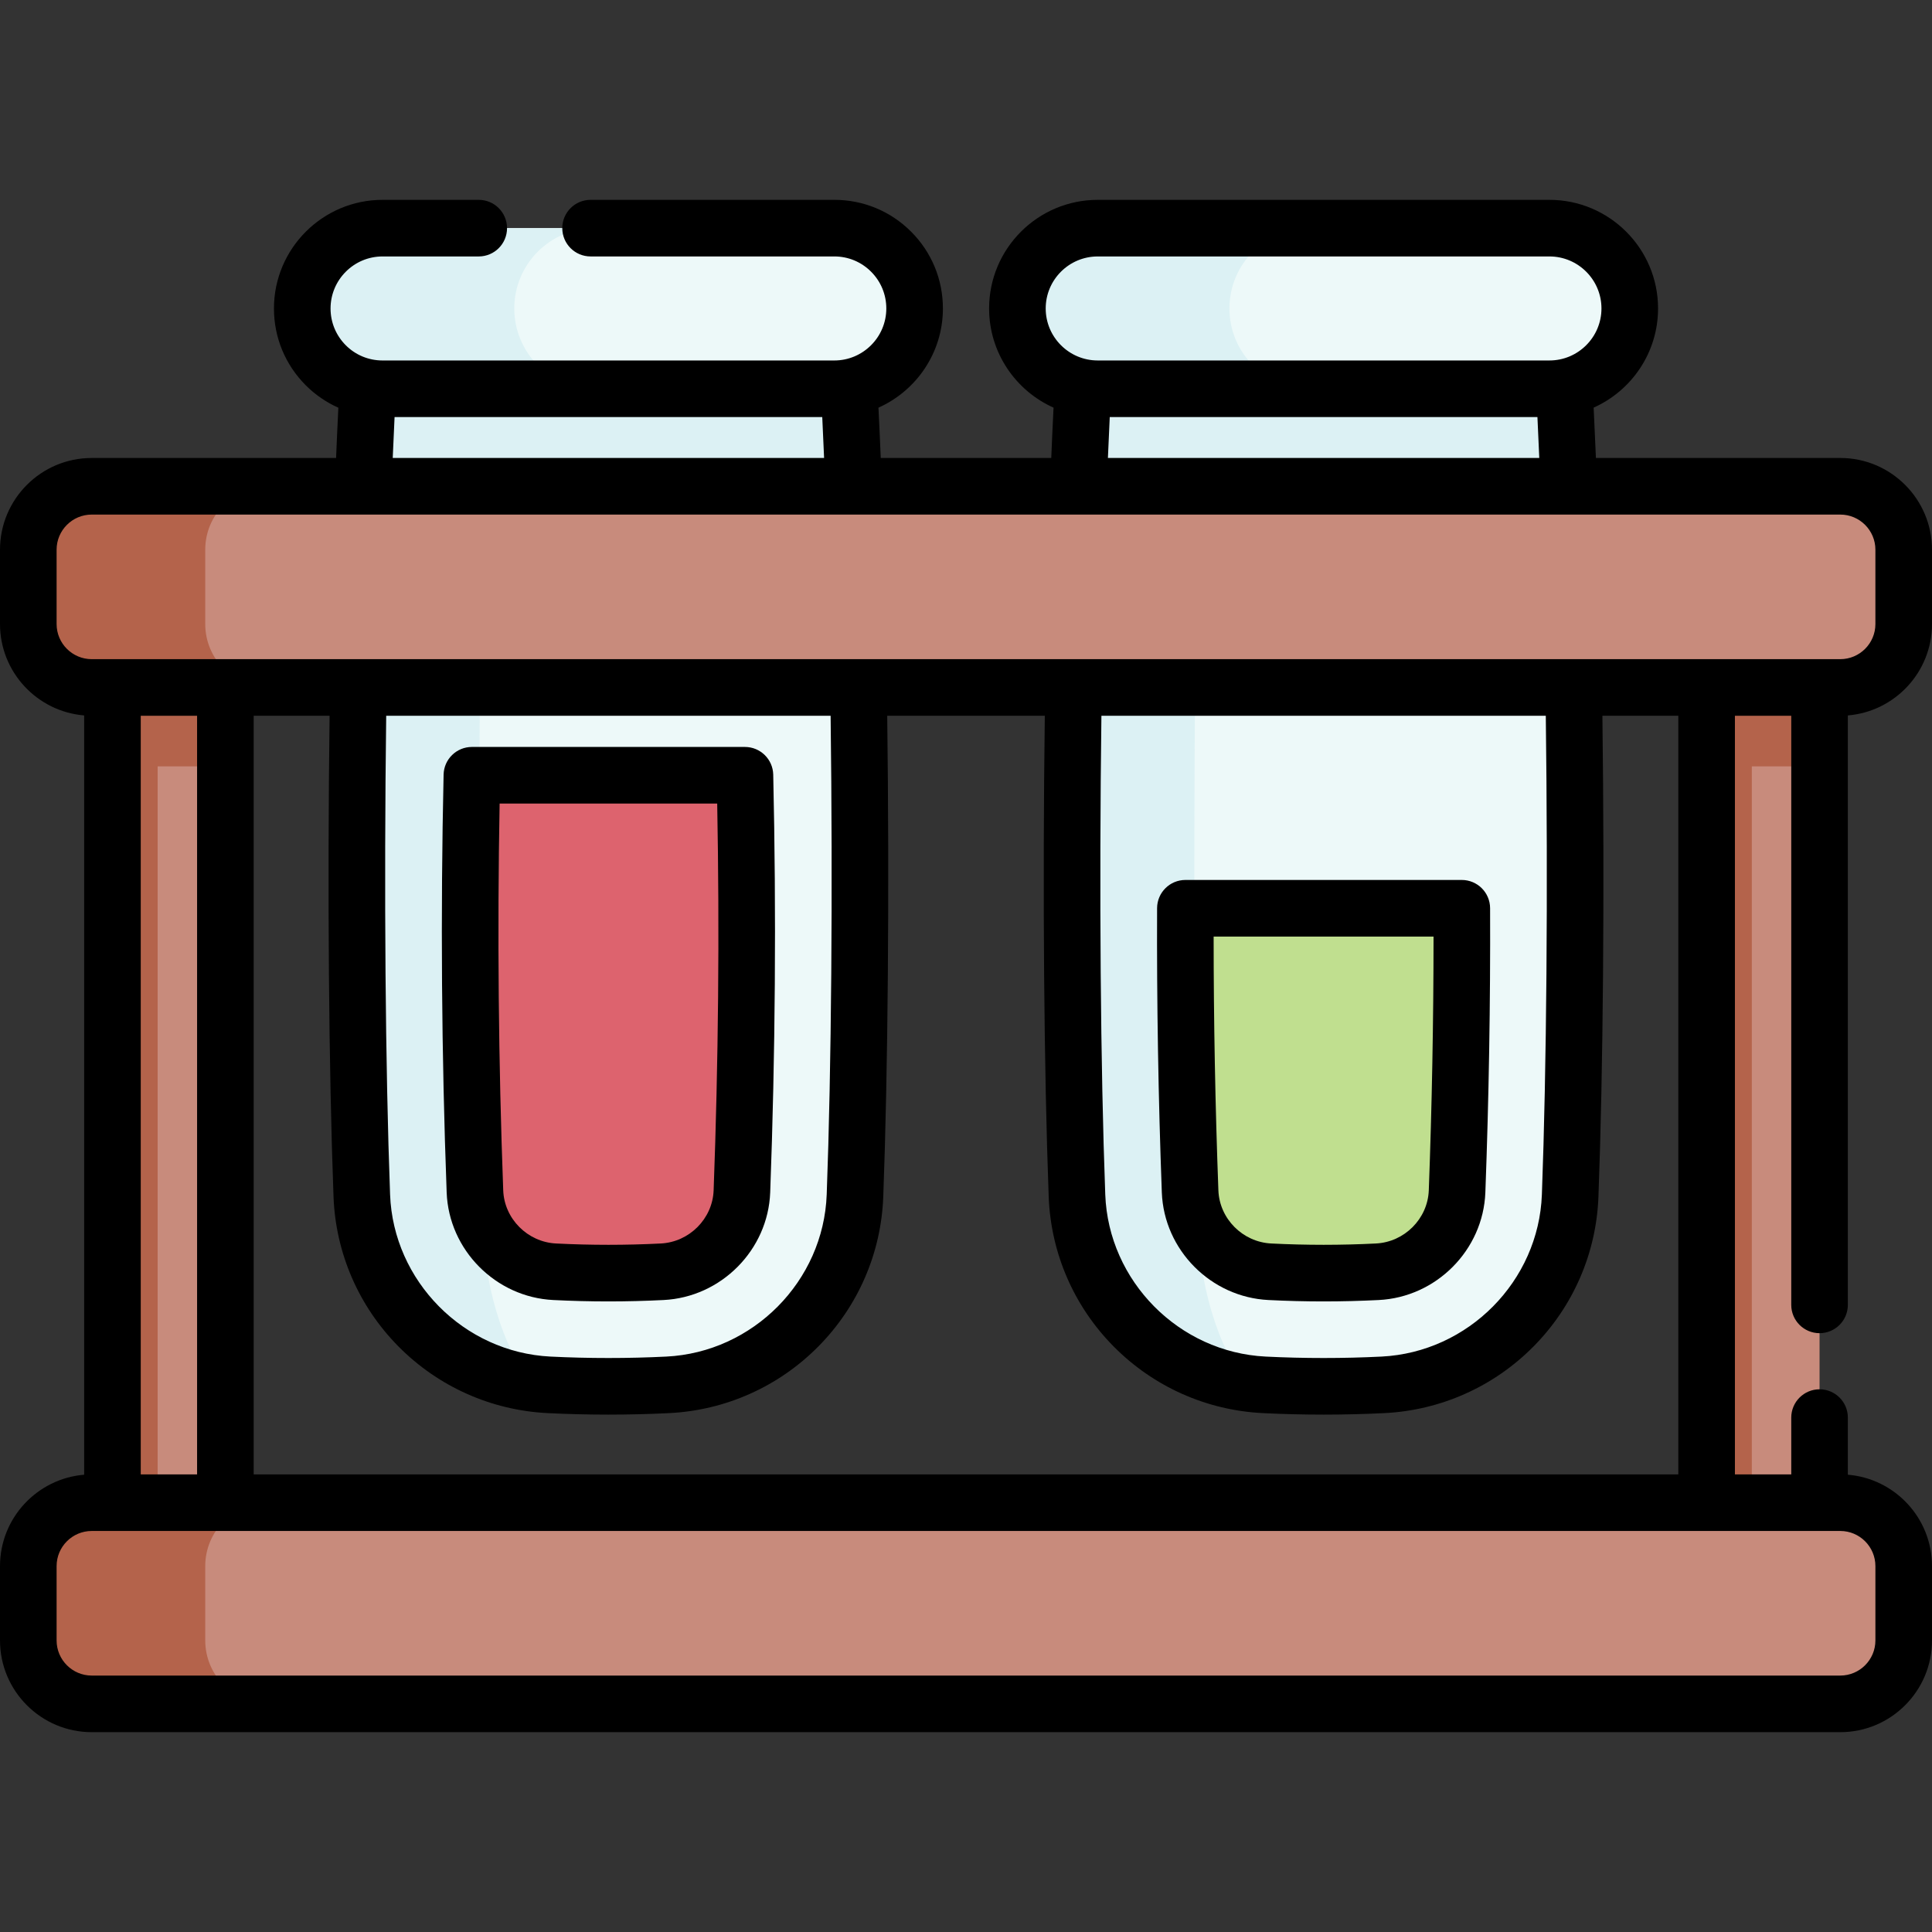 <svg id="Capa_1" enable-background="new 0 0 512 512" height="512" viewBox="0 0 512 512" width="512" xmlns="http://www.w3.org/2000/svg"><rect x="0" y="0" width="512" height="512" fill="#333333" stroke="none"/><g><g><path d="m29.799 167.207h29.929v245.995h-29.929z" fill="#c88b7c"/><path d="m59.729 167.209v35.89h-17.95v210.1h-11.98v-245.99z" fill="#b4634b"/><path d="m452.272 167.207h29.929v245.995h-29.929z" fill="#c88b7c"/><path d="m482.202 167.209v35.89h-17.95v210.1h-11.98v-245.99z" fill="#b4634b"/><g><g><path d="m226.584 316.85c-1 27.04-22.6 48.81-49.62 50.15-10.49.52-20.97.52-31.45 0-27.03-1.34-48.62-23.11-49.63-50.15-1.91-51.21-1.73-142.352.55-193.562.45-10.3.99-20.6 1.62-30.9 42.12-8.39 84.24-8.39 126.37 0 .62 10.3 1.16 20.6 1.62 30.9 2.27 51.21 2.45 142.352.54 193.562z" fill="#edf9f9"/><path d="m140.996 366.58c-24.88-3.39-44.16-24.22-45.11-49.73-2.29-61.51-1.57-162.952 2.17-224.462 10.22-2.03 20.44-3.57 30.66-4.62-1.87 64.41-2.22 168.752-1.06 233.162.35 19.5 5.62 36.41 13.34 45.65z" fill="#dcf1f4"/><path d="m226.044 123.288c-1.59.38-3.24.58-4.95.58h-119.71c-1.71 0-3.36-.2-4.95-.58.45-10.3.99-20.6 1.62-30.9 42.12-8.39 84.24-8.39 126.37 0 .62 10.3 1.16 20.6 1.62 30.9z" fill="#dcf1f4"/><path d="m196.614 315.74c-.43 11.37-9.71 20.73-21.14 21.29-4.72.24-9.51.36-14.24.36-4.72 0-9.51-.12-14.23-.36-11.43-.56-20.71-9.92-21.14-21.29-1.36-36.58-1.63-73.47-.81-110.29h72.36c.83 36.82.56 73.71-.8 110.29z" fill="#dd636e"/><path d="m221.095 60.462h-119.715c-11.754 0-21.283 9.529-21.283 21.283 0 11.754 9.529 21.283 21.283 21.283h119.715c11.754 0 21.283-9.529 21.283-21.283 0-11.755-9.529-21.283-21.283-21.283z" fill="#edf9f9"/><path d="m142.518 96.794c3.86 3.85 9.18 6.23 15.05 6.23h-56.18c-5.88 0-11.2-2.38-15.05-6.23-3.86-3.85-6.24-9.17-6.24-15.05 0-11.76 9.53-21.29 21.29-21.29h56.18c-11.75 0-21.28 9.53-21.28 21.29 0 5.88 2.38 11.2 6.23 15.05z" fill="#dcf1f4"/></g><g><path d="m416.109 316.85c-1 27.04-22.6 48.81-49.62 50.15-10.49.52-20.97.52-31.45 0-27.03-1.34-48.62-23.11-49.63-50.15-1.91-51.21-1.73-142.352.55-193.562.45-10.3.99-20.6 1.62-30.9 42.12-8.39 84.24-8.39 126.37 0 .62 10.3 1.16 20.6 1.62 30.9 2.27 51.21 2.45 142.352.54 193.562z" fill="#edf9f9"/><path d="m330.521 366.58c-24.88-3.39-44.16-24.22-45.11-49.73-2.29-61.51-1.57-162.952 2.17-224.462 10.22-2.03 20.44-3.57 30.66-4.62-1.87 64.41-2.22 168.752-1.06 233.162.35 19.5 5.62 36.41 13.34 45.65z" fill="#dcf1f4"/><path d="m415.569 123.288c-1.59.38-3.24.58-4.95.58h-119.71c-1.71 0-3.36-.2-4.95-.58.45-10.3.99-20.6 1.62-30.9 42.12-8.39 84.24-8.39 126.37 0 .62 10.3 1.16 20.6 1.62 30.9z" fill="#dcf1f4"/><path d="m387.39 240.699c.1 25.08-.32 50.13-1.25 75.04-.43 11.37-9.71 20.73-21.14 21.29-4.72.24-9.51.36-14.24.36-4.72 0-9.51-.12-14.23-.36-11.43-.56-20.71-9.92-21.14-21.29-.93-24.91-1.35-49.96-1.25-75.04z" fill="#c0df8f"/><path d="m410.62 60.462h-119.715c-11.754 0-21.283 9.529-21.283 21.283 0 11.754 9.529 21.283 21.283 21.283h119.715c11.754 0 21.283-9.529 21.283-21.283-.001-11.755-9.529-21.283-21.283-21.283z" fill="#edf9f9"/><path d="m332.042 96.794c3.86 3.85 9.18 6.23 15.05 6.23h-56.18c-5.88 0-11.2-2.38-15.05-6.23-3.86-3.85-6.24-9.17-6.24-15.05 0-11.76 9.53-21.29 21.29-21.29h56.18c-11.75 0-21.28 9.53-21.28 21.29 0 5.88 2.38 11.2 6.23 15.05z" fill="#dcf1f4"/></g></g><path d="m487.692 182.184h-463.384c-9.283 0-16.808-7.525-16.808-16.808v-19.699c0-9.283 7.525-16.808 16.808-16.808h463.383c9.283 0 16.808 7.525 16.808 16.808v19.699c.001 9.282-7.524 16.808-16.807 16.808z" fill="#c88b7c"/><path d="m71.2 182.178h-46.89c-9.28 0-16.81-7.52-16.81-16.81v-19.69c0-9.29 7.53-16.81 16.81-16.81h46.89c-9.29 0-16.81 7.52-16.81 16.81v19.69c0 9.29 7.52 16.81 16.81 16.81z" fill="#b4634b"/><path d="m487.692 451.542h-463.384c-9.283 0-16.808-7.525-16.808-16.808v-19.699c0-9.283 7.525-16.808 16.808-16.808h463.383c9.283 0 16.808 7.525 16.808 16.808v19.699c.001 9.282-7.524 16.808-16.807 16.808z" fill="#c88b7c"/><path d="m71.2 451.536h-46.89c-9.28 0-16.81-7.52-16.81-16.81v-19.69c0-9.29 7.53-16.81 16.81-16.81h46.89c-9.29 0-16.81 7.52-16.81 16.81v19.69c0 9.29 7.52 16.81 16.81 16.81z" fill="#b4634b"/></g><g><path d="m146.624 344.52c4.828.245 9.743.37 14.611.37 4.874 0 9.792-.125 14.607-.369 15.274-.749 27.691-13.266 28.268-28.498 0-.002 0-.003 0-.005 1.363-36.663 1.633-73.92.803-110.738-.092-4.075-3.422-7.331-7.498-7.331h-72.36c-4.077 0-7.407 3.257-7.498 7.333-.821 36.883-.548 74.14.813 110.74.575 15.232 12.992 27.75 28.254 28.498zm-14.22-131.57h57.663c.632 34.128.314 68.574-.947 102.506-.285 7.526-6.44 13.711-14.026 14.083-9.145.464-18.54.466-27.723-.001-7.573-.371-13.728-6.557-14.012-14.078-1.26-33.876-1.58-68.324-.955-102.51z"/><path d="m336.15 344.52c4.827.245 9.742.37 14.61.37 4.875 0 9.794-.125 14.607-.369 15.275-.749 27.691-13.266 28.268-28.501.933-24.99 1.355-50.341 1.255-75.35-.017-4.13-3.37-7.47-7.5-7.47h-73.25c-4.13 0-7.483 3.34-7.5 7.47-.1 25.02.322 50.371 1.255 75.353.576 15.231 12.993 27.749 28.255 28.497zm43.754-96.321c-.004 22.371-.427 44.96-1.259 67.256-.285 7.526-6.44 13.711-14.026 14.083-9.142.464-18.539.466-27.722-.001-7.573-.371-13.729-6.557-14.013-14.079-.832-22.29-1.255-44.88-1.259-67.26h58.279z"/><path d="m482.2 353.308c4.142 0 7.5-3.358 7.5-7.5v-156.214c12.467-1.025 22.3-11.492 22.3-24.219v-19.699c0-13.404-10.905-24.308-24.308-24.308h-64.756c-.187-4.568-.389-9.024-.605-13.341 10.049-4.495 17.071-14.581 17.071-26.282 0-15.871-12.912-28.782-28.783-28.782h-119.714c-15.871 0-28.783 12.912-28.783 28.783 0 11.703 7.025 21.791 17.077 26.285-.216 4.316-.419 8.771-.605 13.339h-45.188c-.186-4.566-.389-9.021-.605-13.335 10.052-4.493 17.079-14.58 17.079-26.284 0-7.691-2.993-14.919-8.42-20.347-5.431-5.445-12.662-8.443-20.36-8.443h-64.59c-4.142 0-7.5 3.358-7.5 7.5s3.358 7.5 7.5 7.5h64.59c3.685 0 7.144 1.434 9.747 4.043 2.601 2.601 4.033 6.063 4.033 9.747 0 7.598-6.182 13.78-13.78 13.78h-119.72c-3.684 0-7.146-1.432-9.74-4.026-2.605-2.612-4.04-6.076-4.04-9.754 0-7.604 6.182-13.79 13.78-13.79h25.49c4.142 0 7.5-3.358 7.5-7.5s-3.358-7.5-7.5-7.5h-25.49c-15.869 0-28.78 12.915-28.78 28.79 0 7.677 2.99 14.903 8.427 20.354 2.534 2.534 5.462 4.529 8.641 5.945-.216 4.31-.418 8.76-.604 13.321h-64.756c-13.403-.003-24.308 10.901-24.308 24.305v19.699c0 12.727 9.833 23.193 22.299 24.219v201.222c-12.466 1.026-22.299 11.492-22.299 24.218v19.699c0 13.404 10.905 24.309 24.308 24.309h463.384c13.403 0 24.308-10.905 24.308-24.309v-19.699c0-12.727-9.833-23.193-22.3-24.219v-15.137c0-4.142-3.358-7.5-7.5-7.5s-7.5 3.358-7.5 7.5v15.048h-14.93v-201.038h14.93v156.12c0 4.142 3.358 7.5 7.5 7.5zm-191.295-285.346h119.715c7.6 0 13.783 6.183 13.783 13.783s-6.183 13.782-13.783 13.782h-119.715c-7.6 0-13.783-6.183-13.783-13.783 0-7.599 6.183-13.782 13.783-13.782zm3.189 42.565h113.342c.172 3.528.335 7.146.487 10.841h-114.316c.152-3.695.315-7.313.487-10.841zm-189.53.001h113.342c.172 3.527.335 7.145.487 10.84h-114.316c.152-3.694.315-7.312.487-10.84zm-89.564 54.847v-19.699c0-5.133 4.176-9.308 9.308-9.308h463.384c5.132 0 9.308 4.176 9.308 9.308v19.699c0 5.133-4.176 9.309-9.308 9.309h-463.384c-5.132 0-9.308-4.176-9.308-9.309zm393.615 151.197c-.848 22.937-19.515 41.797-42.496 42.937-10.192.505-20.524.505-30.708 0-22.979-1.139-41.649-20-42.506-42.939-1.254-33.609-1.625-80.558-1.02-126.886h117.767c.589 46.473.211 93.425-1.037 126.888zm-189.53 0c-.848 22.937-19.515 41.797-42.497 42.937-10.192.505-20.524.505-30.708 0-22.978-1.139-41.649-20-42.506-42.939-1.251-33.541-1.625-80.491-1.028-126.886h117.776c.589 46.465.212 93.417-1.037 126.888zm-166.857 74.154h-14.929v-201.042h14.929zm444.772 24.308v19.699c0 5.133-4.176 9.309-9.308 9.309h-463.384c-5.132 0-9.308-4.176-9.308-9.309v-19.699c0-5.132 4.176-9.308 9.308-9.308h463.384c5.132 0 9.308 4.176 9.308 9.308zm-429.772-24.308v-201.042h20.118c-.597 46.571-.219 93.716 1.04 127.445.559 14.956 6.675 29.059 17.223 39.71 10.538 10.641 24.576 16.91 39.53 17.651 5.339.265 10.715.397 16.093.397 5.377 0 10.758-.132 16.1-.397 14.951-.741 28.988-7.01 39.525-17.651 10.55-10.654 16.666-24.757 17.218-39.71 1.256-33.657 1.637-80.803 1.048-127.445h41.761c-.605 46.504-.229 93.648 1.032 127.445.559 14.956 6.675 29.059 17.223 39.71 10.538 10.641 24.576 16.91 39.53 17.651 5.338.265 10.714.397 16.093.397 5.377 0 10.758-.132 16.101-.397 14.951-.741 28.987-7.01 39.525-17.651 10.55-10.654 16.665-24.757 17.218-39.71 1.256-33.648 1.637-80.795 1.049-127.445h20.117v201.042z"/></g></g></svg>